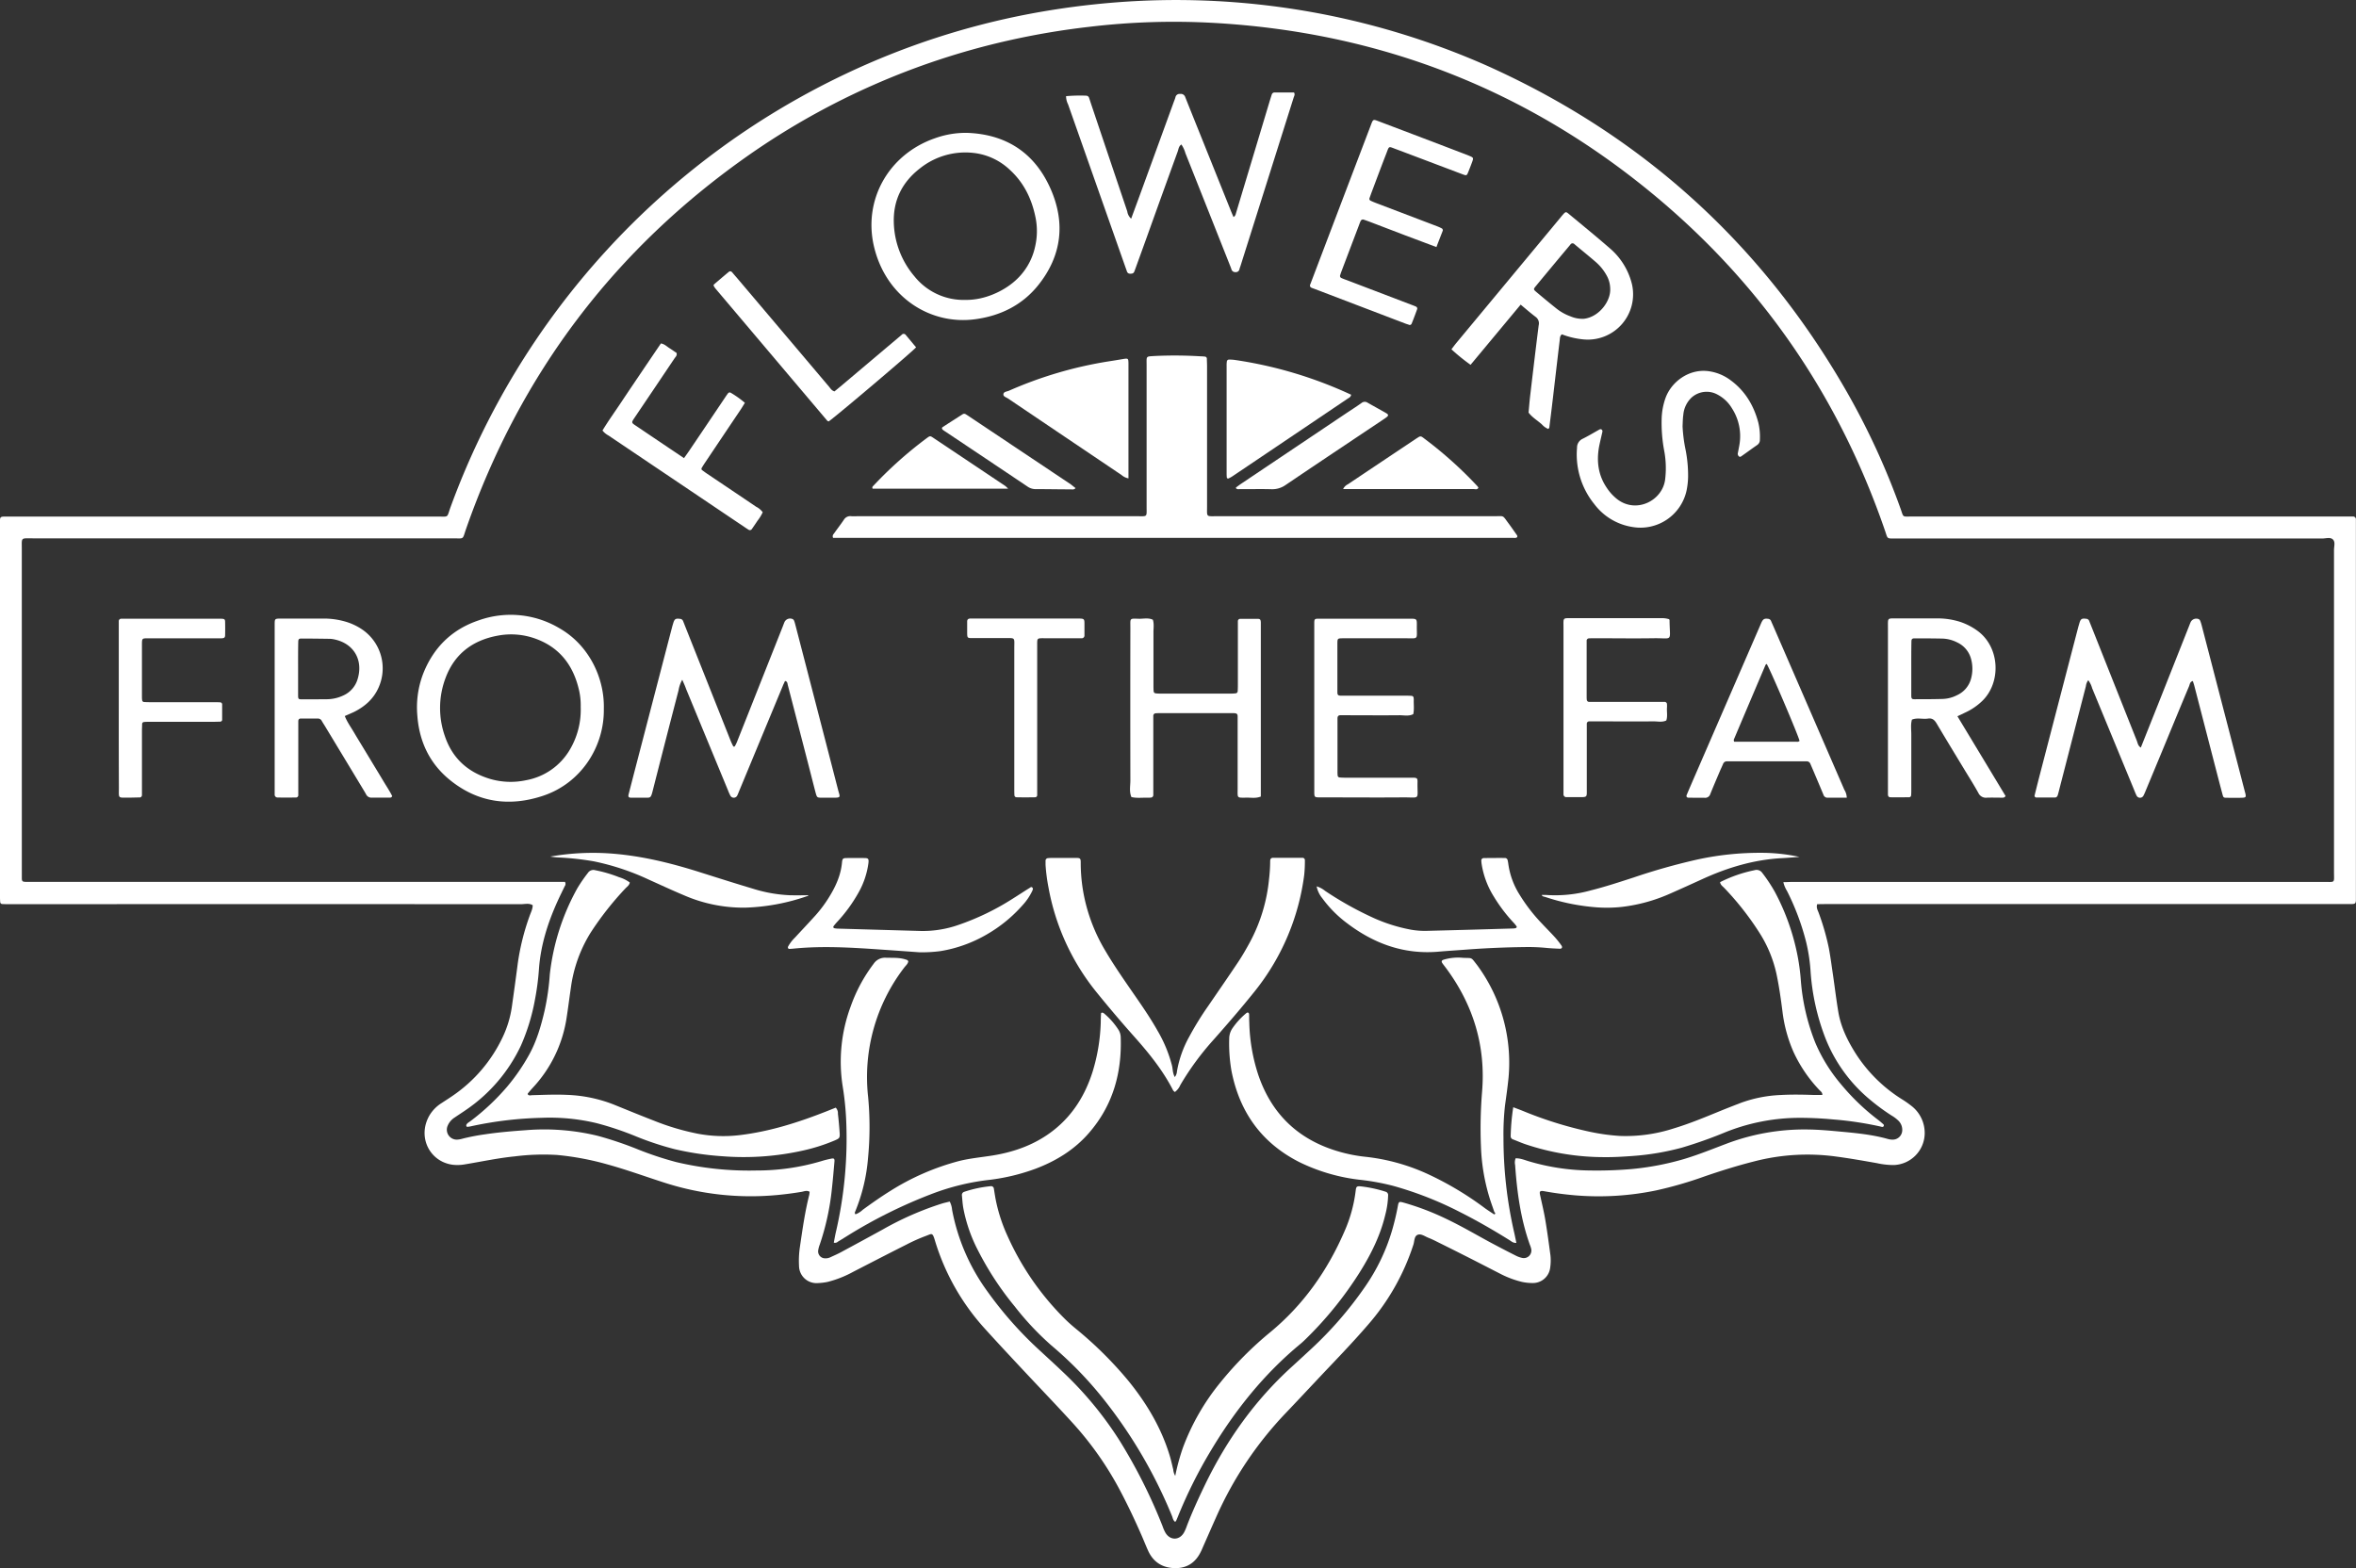 <svg id="Layer_1" data-name="Layer 1" xmlns="http://www.w3.org/2000/svg" viewBox="0 0 998.51 664.67"><rect x="0" y="0" width="998.51" height="664.67" fill="#333333" stroke="none"/><defs><style>.cls-1{fill:#fff;}</style></defs><path class="cls-1" d="M770.9,386.12c-.5,1.57.31,2.69.7,3.84a103.1,103.1,0,0,1,4.27,14.91c.71,3.85,1.21,7.73,1.78,11.6.75,5.13,1.36,10.28,2.22,15.38,1.07,6.34,3.85,12,7.25,17.42a62.94,62.94,0,0,0,19.42,19.36,43.47,43.47,0,0,1,4.79,3.38,14.53,14.53,0,0,1,5.14,11.23,13.6,13.6,0,0,1-13.06,13.45,32.9,32.9,0,0,1-7.2-.8c-5.66-1-11.33-2-17-2.76a89.89,89.89,0,0,0-34.95,2c-7.14,1.8-14.16,4-21.13,6.39a166.4,166.4,0,0,1-20.55,5.94,120.06,120.06,0,0,1-34.36,2.06c-4.36-.38-8.7-.94-13-1.73-2-.36-2.06.22-1.74,1.68.75,3.49,1.61,7,2.19,10.47.84,5,1.51,10,2.18,15a20.83,20.83,0,0,1-.2,5.84,7.37,7.37,0,0,1-7.09,5.92,21.54,21.54,0,0,1-4.8-.48,41,41,0,0,1-9.34-3.53c-5.22-2.67-10.43-5.38-15.66-8-3.7-1.88-7.41-3.72-11.12-5.56-1.13-.57-2.28-1.12-3.45-1.58-1.49-.58-3.08-1.82-4.52-1.33-1.6.55-1.42,2.7-1.89,4.18a97,97,0,0,1-19.25,34c-7.21,8.38-15,16.29-22.53,24.34-4.11,4.36-8.19,8.74-12.33,13.07a154.14,154.14,0,0,0-29.3,43.68c-1.93,4.3-3.81,8.63-5.72,12.94-.32.74-.62,1.49-1,2.21-2.24,4.59-5.89,7-11,6.9s-9-2.45-11.23-7.21c-1-2.19-1.88-4.45-2.85-6.67-2.95-6.75-6.1-13.4-9.58-19.9a139.33,139.33,0,0,0-20.18-28.35c-6.84-7.48-13.87-14.79-20.79-22.19-5.19-5.56-10.39-11.11-15.48-16.74A97.21,97.21,0,0,1,397,528.72c-1.1-3.69-1.27-2.91-4-1.93a75.62,75.62,0,0,0-8.18,3.66c-7.51,3.78-15,7.65-22.44,11.48a45.84,45.84,0,0,1-10.89,4.3,24.67,24.67,0,0,1-4.1.49,7.39,7.39,0,0,1-8-7.3,40.06,40.06,0,0,1,.31-7.58c1.11-7.51,2.13-15,4-22.42.11-.44.12-.91.19-1.38-1.15-.74-2.29-.2-3.37,0q-5.28.89-10.61,1.38A119.31,119.31,0,0,1,281.84,504c-7.88-2.54-15.67-5.38-23.66-7.58a119,119,0,0,0-21.34-4,96.74,96.74,0,0,0-17.93.6c-7.11.7-14.09,2.23-21.13,3.38a17.87,17.87,0,0,1-5.16.17c-9.76-1.26-15.17-11.83-9.81-21a15.67,15.67,0,0,1,5.06-5.12c1.63-1.08,3.29-2.12,4.9-3.24a62.11,62.11,0,0,0,21-24.68,44.81,44.81,0,0,0,3.95-13.17c.85-6,1.69-12.08,2.47-18.13a100.34,100.34,0,0,1,5-20.07c.52-1.5,1.32-2.94,1.33-4.59-1.58-1-3.33-.44-5-.44q-108.16-.06-216.33,0c-1.15,0-2.31,0-3.46-.07a.88.88,0,0,1-.9-.85c-.07-1-.1-2.07-.1-3.1V226.9c0-.8,0-1.61,0-2.42,0-2.63,0-2.63,2.69-2.66H5.86q90,0,180,0c5.41,0,4.09.77,5.92-4.21A327.58,327.58,0,0,1,359.11,34.21,321.31,321.31,0,0,1,437.34,8.72,340.09,340.09,0,0,1,473.6,3.9,325.67,325.67,0,0,1,631,30.75q99,44.45,152.8,138.82a312.08,312.08,0,0,1,22.43,48.89c1.39,3.87.57,3.35,4.82,3.35H994.85l3.11,0a1.18,1.18,0,0,1,1.26,1.3c0,.92,0,1.85,0,2.77V382.08c0,.8,0,1.61,0,2.42-.06,1.27-.34,1.52-1.71,1.57-1,0-2.08,0-3.11,0H775C773.59,386.08,772.22,386.11,770.9,386.12Zm-14.34-9.33c1.4,0,2.62-.1,3.84-.1H985.74c4.83,0,4.2.6,4.2-4.21q0-68.25,0-136.49c0-1.48.6-3.28-.37-4.35-1.11-1.22-3-.51-4.59-.51q-90.39,0-180.76,0c-4,0-3.35.23-4.54-3.22C780.49,172,748.5,124.77,703.25,86.78,648.69,41,585.58,16.43,514.49,12.55a302.33,302.33,0,0,0-52.09,1.7,323.11,323.11,0,0,0-34.7,5.9,311.15,311.15,0,0,0-109,48.05q-85.87,59.91-120.42,158.86c-1.65,4.74-.58,4-5.69,4h-178c-5.15,0-4.6-.53-4.6,4.62Q10,304,10,372.21c0,.93,0,1.85,0,2.77,0,1.41.26,1.64,1.56,1.68s2.31,0,3.46,0H240.19a1.68,1.68,0,0,1-.1,1.85c-1.05,2.17-2.13,4.34-3.12,6.54-4.05,9-7,18.26-7.77,28.14a109,109,0,0,1-1.72,13.35A86.45,86.45,0,0,1,221.55,446a68,68,0,0,1-23.26,27.29c-1.61,1.12-3.26,2.17-4.88,3.28a7.51,7.51,0,0,0-2.88,3.35,4.21,4.21,0,0,0,4,6,10.67,10.67,0,0,0,2.36-.44,90.22,90.22,0,0,1,9.49-1.82c5.7-.85,11.44-1.33,17.18-1.74a95.92,95.92,0,0,1,30.52,2.39,152.53,152.53,0,0,1,17.31,5.86,140.13,140.13,0,0,0,16.05,5.29A134,134,0,0,0,321.4,499a95.68,95.68,0,0,0,27.57-4c1.32-.41,2.66-.73,4-1,1.18-.27,1.54,0,1.44,1.16-.34,3.9-.67,7.8-1.1,11.69a106.84,106.84,0,0,1-5.14,23.56,11.23,11.23,0,0,0-.68,2.65,2.94,2.94,0,0,0,2.92,3.17,4.66,4.66,0,0,0,2.35-.49c1.46-.68,2.94-1.31,4.36-2.08q8.81-4.74,17.59-9.56A131.07,131.07,0,0,1,400,513c1.07-.32,2.18-.55,3.25-.83a9,9,0,0,1,1,3.43A85.34,85.34,0,0,0,419,549.94a160.22,160.22,0,0,0,21.12,24.15c3.71,3.46,7.48,6.84,11.14,10.36a151.48,151.48,0,0,1,23.93,28.95,224.76,224.76,0,0,1,18.27,36.35,16.76,16.76,0,0,0,1.25,2.84c2,3.28,5.86,3.24,7.8-.07a18,18,0,0,0,1.24-2.84c2.29-6,5-11.88,7.8-17.68,9.15-18.85,21.1-35.63,36.65-49.77,2.64-2.4,5.26-4.83,7.88-7.25a158.62,158.62,0,0,0,23.09-26.54,83,83,0,0,0,11.5-23.84,103,103,0,0,0,2.49-10.41c.36-2,.51-2.11,2.43-1.58a111.36,111.36,0,0,1,17.74,6.72c6.25,2.95,12.22,6.43,18.28,9.74,3.73,2,7.54,4,11.33,5.9a11,11,0,0,0,2.9,1.08,3.21,3.21,0,0,0,3.83-3.94,9.73,9.73,0,0,0-.54-1.63c-3.91-10.94-5.44-22.33-6.25-33.84a4.85,4.85,0,0,1,.22-2.8c2-.06,3.76.72,5.6,1.26A93.89,93.89,0,0,0,675,499a171.23,171.23,0,0,0,17.25-.61,117.46,117.46,0,0,0,22-4.18c6.3-1.87,12.37-4.36,18.5-6.67a93.32,93.32,0,0,1,34.17-5.92c4.27.05,8.52.41,12.75.8,7.11.66,14.23,1.27,21.14,3.21a7.46,7.46,0,0,0,2,.3,4.07,4.07,0,0,0,4.15-4.16,5.4,5.4,0,0,0-1.51-3.75,14.3,14.3,0,0,0-3-2.3,87.36,87.36,0,0,1-8.91-6.53,64.62,64.62,0,0,1-19-25.89A96.29,96.29,0,0,1,768.06,414a72.64,72.64,0,0,0-1.86-11.92,105.39,105.39,0,0,0-8.11-21.61A12,12,0,0,1,756.56,376.79Z" transform="translate(-0.75 -2.88)"/><path class="cls-1" d="M643.73,230.57c-.48.43-1.07.3-1.62.3H353.83a1.48,1.48,0,0,1,.32-1.77c1.4-2,2.88-3.89,4.23-5.89a3.16,3.16,0,0,1,3.2-1.53c.92.08,1.84,0,2.77,0H482.49c4.74,0,4.21.55,4.21-4.24q0-29.88,0-59.76c0-4.06-.42-3.65,3.62-3.92a178.06,178.06,0,0,1,19.33.15c.57,0,1.15.06,1.72.11a.9.9,0,0,1,.87.89c0,1,.08,2.07.08,3.11q0,29.7,0,59.4c0,4.76-.51,4.26,4.21,4.26q58.74,0,117.46,0c4.45,0,3.36-.64,6.17,3.12,1.1,1.48,2.15,3,3.2,4.5C643.63,229.69,644,230.06,643.73,230.57Z" transform="translate(-0.75 -2.88)"/><path class="cls-1" d="M498.84,628.44a89.05,89.05,0,0,1,3.27-12A96.79,96.79,0,0,1,517.84,589a148,148,0,0,1,21.37-21.54c13.93-11.55,24.06-25.9,31.24-42.41a60.53,60.53,0,0,0,4.87-17.56c.19-1.7.48-1.92,2.25-1.75A54.13,54.13,0,0,1,588,508a1.47,1.47,0,0,1,1.06,1.58,36.48,36.48,0,0,1-1.2,8.18c-2.07,8.73-6,16.64-10.71,24.19a155.09,155.09,0,0,1-22.7,28.19c-.82.81-1.65,1.61-2.53,2.34-15.45,12.76-27.76,28.16-38,45.27a198.58,198.58,0,0,0-14,28.06c-.22.54-.43,1.07-.68,1.59a3.49,3.49,0,0,1-.42.53c-.87-.55-1-1.53-1.31-2.37a203.68,203.68,0,0,0-28.37-48.79,159.39,159.39,0,0,0-22.74-23.57,120.09,120.09,0,0,1-15.6-16.59,129.73,129.73,0,0,1-15.66-23.93,64.88,64.88,0,0,1-6.15-17.88c-.29-1.7-.39-3.43-.55-5.15a1.4,1.4,0,0,1,1-1.62,50.23,50.23,0,0,1,11.11-2.37,1.19,1.19,0,0,1,1.43,1.11c.26,1.59.49,3.18.8,4.76a69.34,69.34,0,0,0,4.9,15.07,116.54,116.54,0,0,0,24.14,35.07c1.54,1.55,3.19,3,4.87,4.39a161.8,161.8,0,0,1,22.51,22.36c7.73,9.59,13.91,20,17.43,31.91.52,1.76.89,3.57,1.35,5.35A6.12,6.12,0,0,0,498.84,628.44Z" transform="translate(-0.75 -2.88)"/><path class="cls-1" d="M267.67,376.94c-.25,1.25-1.21,1.8-1.9,2.54a132.19,132.19,0,0,0-14.7,18.71,59,59,0,0,0-8.4,23.55c-.66,4.43-1.19,8.89-1.91,13.32a55.49,55.49,0,0,1-14.33,29c-.7.76-1.37,1.55-2,2.33-.06.06,0,.2,0,.33.49.69,1.23.38,1.85.36,4.95-.13,9.88-.37,14.84-.13a59.89,59.89,0,0,1,19.84,4.14c5.64,2.29,11.29,4.6,17,6.82a104.35,104.35,0,0,0,18.5,5.5,58.52,58.52,0,0,0,17.87.59c12.91-1.55,25.14-5.5,37.15-10.25l3.47-1.39a3.42,3.42,0,0,1,.92,2.61c.32,2.63.55,5.27.73,7.91.15,2.31,0,2.48-2.07,3.38a77.52,77.52,0,0,1-13.13,4.21,115.18,115.18,0,0,1-34.64,2.48,124.12,124.12,0,0,1-20.12-3,127,127,0,0,1-16.37-5.42A132.3,132.3,0,0,0,253.85,479a85.17,85.17,0,0,0-23.64-2.32,157.22,157.22,0,0,0-30.11,3.64,10,10,0,0,1-1.34.18.33.33,0,0,1-.28-.17.94.94,0,0,1-.11-.62c.33-.79,1.11-1.14,1.75-1.62a97.23,97.23,0,0,0,15.58-14.63,84.11,84.11,0,0,0,9.36-13.64c3.19-5.81,5-12.12,6.49-18.51a103,103,0,0,0,2.21-15.36,97,97,0,0,1,11.67-36.56,63.69,63.69,0,0,1,4.5-6.54,2.75,2.75,0,0,1,3-1.14,56.93,56.93,0,0,1,10.25,3A14.19,14.19,0,0,1,267.67,376.94Z" transform="translate(-0.75 -2.88)"/><path class="cls-1" d="M642.09,472.19c1.53.58,2.69,1,3.83,1.46a166.07,166.07,0,0,0,28.63,8.94,87,87,0,0,0,12.64,1.76A65.78,65.78,0,0,0,710,481.2c6.85-2.06,13.43-4.81,20-7.5,2.77-1.13,5.56-2.21,8.35-3.29A55.79,55.79,0,0,1,755.57,467c4.73-.26,9.44-.16,14.16,0,1.11,0,2.22,0,3.35,0,.07-1.15-.74-1.55-1.24-2.1a59.32,59.32,0,0,1-11-16.2,60.48,60.48,0,0,1-4.63-16.91c-.68-5.37-1.43-10.72-2.54-16a53.49,53.49,0,0,0-7-17.17,122.36,122.36,0,0,0-15.08-19.3c-.68-.74-1.66-1.28-1.84-2.53a57.86,57.86,0,0,1,14.6-5.07,2.93,2.93,0,0,1,3.3,1.17,65.33,65.33,0,0,1,5.33,8.06,96.15,96.15,0,0,1,9.51,26.56,88.89,88.89,0,0,1,1.48,10.93,89.87,89.87,0,0,0,6.16,26.47,69.05,69.05,0,0,0,11.1,17.82,94.39,94.39,0,0,0,15.45,14.78c.82.63,1.6,1.3,2.37,2a.67.67,0,0,1,.07.61c-.07.18-.3.42-.47.42a4.08,4.08,0,0,1-1-.19,145.18,145.18,0,0,0-20.12-3,148.11,148.11,0,0,0-15.18-.66,84.68,84.68,0,0,0-30.3,6.07,187,187,0,0,1-18.53,6.57,109.42,109.42,0,0,1-20.73,3.51c-4,.29-8.05.55-12.08.5a104.45,104.45,0,0,1-33.58-5.51c-1.74-.6-3.43-1.35-5.13-2a1.39,1.39,0,0,1-1-1.31A92,92,0,0,1,642.09,472.19Z" transform="translate(-0.75 -2.88)"/><path class="cls-1" d="M354.13,529.59c.25-1.29.47-2.64.77-4a175.31,175.31,0,0,0,4.47-48,123,123,0,0,0-1.45-14.08,67.19,67.19,0,0,1,3.35-34A66.41,66.41,0,0,1,371,411.4a5.8,5.8,0,0,1,5.23-2.58c2.76.09,5.53-.14,8.22.71.41.14.9.15,1.24.78-.1,1.1-1.08,1.83-1.74,2.72a76.19,76.19,0,0,0-15.27,54.87,136.34,136.34,0,0,1-.05,25.87,75.35,75.35,0,0,1-5.47,22.73.89.89,0,0,0,.15,1.07,8.79,8.79,0,0,0,3.08-1.91c3.82-2.78,7.68-5.5,11.7-8a104.33,104.33,0,0,1,29-12.64c4.7-1.19,9.52-1.61,14.29-2.37,9.59-1.54,18.47-4.79,26.15-10.91,8-6.39,13.11-14.73,16.21-24.37A78.56,78.56,0,0,0,467.27,436c0-1.15.05-2.3.11-3.45,0-.45.4-.49.73-.42a1.45,1.45,0,0,1,.59.33,30.79,30.79,0,0,1,5.94,6.69,6.17,6.17,0,0,1,1.08,3.22c.56,15.21-3.3,29-13.38,40.64-6.15,7.14-13.95,11.94-22.71,15.25a86.17,86.17,0,0,1-20.78,4.85A99.82,99.82,0,0,0,395.47,509,208.57,208.57,0,0,0,359.4,527c-1.18.72-2.34,1.46-3.53,2.17A1.79,1.79,0,0,1,354.13,529.59Z" transform="translate(-0.75 -2.88)"/><path class="cls-1" d="M634.1,516.65c-.74-2.17-1.54-4.33-2.2-6.52a84.26,84.26,0,0,1-3.49-21.07,189.43,189.43,0,0,1,.47-23.46c1.59-19.29-3.68-36.66-15.14-52.2-.54-.75-1.13-1.46-1.66-2.21s-.39-1.23.48-1.53a21.28,21.28,0,0,1,8.2-.8c4.2.2,3.24-.45,6,3.06a69.67,69.67,0,0,1,13.33,47.79c-.39,3.89-.94,7.77-1.48,11.64a107.74,107.74,0,0,0-.66,13.79,178.93,178.93,0,0,0,4.59,40.4c.3,1.33.56,2.66.87,4.14-1.35.11-2.1-.65-2.92-1.16-6.84-4.27-13.82-8.3-21-11.91a149.79,149.79,0,0,0-28.23-11.08A99,99,0,0,0,577.65,503a78.32,78.32,0,0,1-26.39-7.64c-16-8.18-25.27-21.32-28.63-38.81a67.78,67.78,0,0,1-.92-13.42,7.86,7.86,0,0,1,1.44-4.51,31.59,31.59,0,0,1,5.83-6.33c.26-.21.63-.37.93-.07a.86.86,0,0,1,.23.58c.05,1.15,0,2.3.08,3.45a76,76,0,0,0,3.86,22.37c5.83,17,17.52,27.74,34.76,32.55a64.55,64.55,0,0,0,10.84,2.05,85.06,85.06,0,0,1,26.79,7.57A135.17,135.17,0,0,1,630.11,515c1.12.81,2.29,1.55,3.43,2.31.24.17.52.45.78.14S634.38,516.86,634.1,516.65Z" transform="translate(-0.75 -2.88)"/><path class="cls-1" d="M498.68,465.74c-.27-.25-.6-.43-.75-.71-4.33-8.49-10.27-15.81-16.57-22.88-5.59-6.28-11-12.67-16.3-19.23a98.21,98.21,0,0,1-19.94-43.86,77.26,77.26,0,0,1-1.25-9.58c0-.57,0-1.15,0-1.72a1.09,1.09,0,0,1,1-1.15c.69-.07,1.38-.09,2.07-.1,3.22,0,6.45,0,9.67,0,2,0,2.19.19,2.17,2.2a71.21,71.21,0,0,0,2.64,19.09,73.55,73.55,0,0,0,7.75,18c3.61,6.16,7.69,12,11.75,17.89,3.74,5.39,7.48,10.78,10.68,16.52a56.87,56.87,0,0,1,5.86,14.34c.37,1.55.26,3.21,1.19,4.84a4.34,4.34,0,0,0,.92-2.46,46.35,46.35,0,0,1,5.16-14.57,130.61,130.61,0,0,1,8.16-13.21c4.23-6.18,8.49-12.33,12.64-18.55,1.78-2.68,3.39-5.49,4.93-8.32a70.77,70.77,0,0,0,8.14-26.9,66.34,66.34,0,0,0,.47-7.58c0-.81.37-1.33,1.22-1.33q6.21,0,12.43,0a1,1,0,0,1,1.06,1.11,55.89,55.89,0,0,1-.29,6.21,99.1,99.1,0,0,1-20.76,49c-5.68,7.11-11.63,14-17.66,20.8A117.5,117.5,0,0,0,501,462.76,7.25,7.25,0,0,1,498.68,465.74Z" transform="translate(-0.75 -2.88)"/><path class="cls-1" d="M289.9,291a13.17,13.17,0,0,0-1.56,4.44q-5.56,21.38-11,42.77c-.82,3.21-1,2.74-3.72,2.77-1.84,0-3.68,0-5.52,0-.91,0-1.18-.43-.95-1.35.88-3.46,1.78-6.91,2.67-10.36q7.91-30.39,15.82-60.77c.12-.45.26-.88.39-1.32.56-1.92,1-2.25,2.87-2a1.47,1.47,0,0,1,1.34.91c.3.75.6,1.5.89,2.25q9.62,24.21,19.24,48.42c.34.85.74,1.68,1.16,2.49.05.1.55.12.6,0a12.1,12.1,0,0,0,.93-1.83q4.22-10.59,8.4-21.17l11.07-27.91c.25-.64.48-1.3.76-1.92a2.64,2.64,0,0,1,3.49-1.09,1.52,1.52,0,0,1,.58.79c.23.64.41,1.32.58,2Q347,303,356,337.88c.75,2.88,1.41,3.17-2.53,3.11-1.49,0-3,0-4.49,0-1.92,0-2-.12-2.55-2.07-1.22-4.67-2.39-9.36-3.6-14q-4.1-15.87-8.21-31.73c-.14-.54-.11-1.15-.71-1.53s-.66.41-.85.74a10.29,10.29,0,0,0-.57,1.26q-4.49,10.83-9,21.68l-9.39,22.63c-.31.74-.58,1.51-.95,2.22a1.64,1.64,0,0,1-2.82,0,19.67,19.67,0,0,1-1-2.21q-8.9-21.54-17.8-43.06C291.14,293.75,290.61,292.61,289.9,291Z" transform="translate(-0.75 -2.88)"/><path class="cls-1" d="M885.79,291.19a5,5,0,0,0-1,2.51q-5.55,21.56-11.11,43.11c-.25,1-.5,2-.79,3-.17.58-.51,1.09-1.17,1.1-2.65,0-5.3,0-7.94,0a.74.74,0,0,1-.72-.95c.62-2.46,1.22-4.91,1.85-7.36q8.29-31.9,16.6-63.79c.15-.55.32-1.1.48-1.66.54-1.92,1-2.24,2.87-2a1.44,1.44,0,0,1,1.33.92c.28.75.6,1.5.89,2.24q9.62,24.23,19.25,48.43c.4,1,.51,2.28,1.74,3,2.42-6.08,4.8-12.06,7.17-18q6.62-16.69,13.22-33.37c.26-.64.49-1.3.78-1.92a2.68,2.68,0,0,1,3.49-1.09,1.71,1.71,0,0,1,.57.81,15.61,15.61,0,0,1,.52,1.64l18.39,70.81c0,.11.08.22.1.33.45,1.83.32,2-1.51,2.07q-3.1.06-6.22,0c-1.45,0-1.53-.07-1.91-1.47-1.1-4.11-2.16-8.23-3.23-12.35q-4.36-16.87-8.73-33.75c-.16-.63-.39-1.25-.6-1.91-1.25.29-1.27,1.39-1.58,2.15-3.78,9-7.5,18.06-11.24,27.1L910.14,338a21.73,21.73,0,0,1-1,2.2,1.63,1.63,0,0,1-2.82,0c-.52-1-.92-2.11-1.36-3.17q-8.76-21.21-17.52-42.43A10.35,10.35,0,0,0,885.79,291.19Z" transform="translate(-0.75 -2.88)"/><path class="cls-1" d="M480.15,95.57c1.27-3.44,2.47-6.67,3.65-9.91q7.27-19.93,14.53-39.88a16.5,16.5,0,0,0,.58-1.62,1.77,1.77,0,0,1,2-1.46,1.94,1.94,0,0,1,2.15,1.3c2.12,5.35,4.27,10.68,6.41,16q6.42,16,12.85,32c.39,1,.8,1.9,1.21,2.87.88-.48.94-1.31,1.16-2Q531.86,69.08,539,45.29c.24-.77.48-1.53.73-2.3a1.25,1.25,0,0,1,1.29-.92h8.15c.52.86.07,1.48-.13,2.1q-11.26,35.72-22.54,71.41c-.14.44-.33.86-.43,1.31a1.56,1.56,0,0,1-1.71,1.34,1.68,1.68,0,0,1-1.75-1.34c-.26-.76-.58-1.51-.87-2.26q-9.28-23.41-18.59-46.82a12.5,12.5,0,0,0-1.71-3.69c-1.15.74-1.2,2-1.57,3q-6.66,18.32-13.23,36.67-2.28,6.33-4.58,12.66c-.2.54-.39,1.08-.61,1.61-.33.77-1,.85-1.74.82a1.31,1.31,0,0,1-1.32-.88c-.26-.77-.54-1.52-.81-2.28L453.41,47.09a7.71,7.71,0,0,1-.84-3.45,67.41,67.41,0,0,1,8.53-.21,1.31,1.31,0,0,1,1.24,1c.31.86.58,1.74.87,2.62q7.64,22.73,15.3,45.45A5,5,0,0,0,480.15,95.57Z" transform="translate(-0.75 -2.88)"/><path class="cls-1" d="M410.6,59.19c16.66.6,28.68,8.52,35.39,23.69,6.39,14.46,4.77,28.4-5.21,40.86-6.78,8.46-16,13-26.66,14.44-18.77,2.59-37.59-9-42.85-30.36-4.94-20,6-39.51,25.73-46.34A38.57,38.57,0,0,1,410.6,59.19Zm-.82,70.8c8.48.18,16.4-3.93,20.78-7.73a26.82,26.82,0,0,0,8.88-14.82,29,29,0,0,0,.26-12c-1.55-8-4.91-15.06-11-20.61A26.65,26.65,0,0,0,413,67.66a30.83,30.83,0,0,0-22.3,6.54c-7.48,5.77-11.42,13.4-11.14,23a36.58,36.58,0,0,0,8.71,22.76A26.69,26.69,0,0,0,409.78,130Z" transform="translate(-0.75 -2.88)"/><path class="cls-1" d="M256.66,303.27c.27,16-9.55,31.47-25.64,36.87-14.17,4.75-27.57,3-39.4-6.5-8.73-7-13.19-16.38-14-27.5a39.87,39.87,0,0,1,2.45-17.63c4.38-11.17,12.18-18.86,23.56-22.69a40.38,40.38,0,0,1,34.28,3.38C250.51,276.42,257,290.46,256.66,303.27Zm-9.8-.77a28.12,28.12,0,0,0-.77-7.35c-2.53-10.76-8.66-18.39-19.36-21.9a30.28,30.28,0,0,0-15-.95c-10.63,1.95-18.36,7.71-22.17,18a36,36,0,0,0-.23,24.69c3.17,9.32,9.68,15.17,19,18a31,31,0,0,0,15.37.59,27.07,27.07,0,0,0,18.45-12.77A33.15,33.15,0,0,0,246.86,302.5Z" transform="translate(-0.75 -2.88)"/><path class="cls-1" d="M645.23,132,624,157.51a84.29,84.29,0,0,1-8.11-6.57c.76-1,1.36-1.81,2-2.6L661.8,95.46c.52-.62,1-1.24,1.56-1.85.84-.94,1.12-1,2-.29,5.84,4.86,11.74,9.64,17.46,14.63a29.07,29.07,0,0,1,9.55,15.27,19.2,19.2,0,0,1-20.3,23.54,34.1,34.1,0,0,1-9.36-2.17c-.9.68-.82,1.66-.93,2.51-.79,6.51-1.53,13-2.3,19.53q-1,8.75-2.11,17.47c0,.18-.23.33-.43.6a7.22,7.22,0,0,1-2.73-1.95c-1.87-1.67-4.1-2.95-5.63-5,.23-2.4.41-4.8.69-7.2,1.17-9.93,2.34-19.87,3.6-29.8a3.36,3.36,0,0,0-1.32-3.57C649.44,135.58,647.45,133.85,645.23,132Zm37.95-6.78a11.77,11.77,0,0,0-1.6-5.74,20.53,20.53,0,0,0-4.56-5.58c-2.95-2.56-6-5-9-7.53a1.07,1.07,0,0,0-1.74.21c-1.4,1.68-2.8,3.35-4.19,5-3.53,4.24-7.06,8.47-10.56,12.73-.89,1.07-.87,1.3.24,2.24,2.81,2.37,5.63,4.72,8.5,7a20.64,20.64,0,0,0,6,3.39A12.76,12.76,0,0,0,672,138C678.44,137.28,683.47,130.54,683.18,125.25Z" transform="translate(-0.75 -2.88)"/><path class="cls-1" d="M146.88,306.38c1,2.56,2.57,4.68,3.9,6.95s2.73,4.53,4.1,6.8l4.11,6.8c1.37,2.26,2.75,4.52,4.1,6.79s2.81,4.41,3.88,6.59a1,1,0,0,1-1,.66c-2.53,0-5.07,0-7.6,0a2.51,2.51,0,0,1-2.5-1.46c-.54-1-1.18-2-1.77-3l-15.54-25.72c-.47-.79-1-1.56-1.44-2.35a1.79,1.79,0,0,0-1.69-1l-7.26,0c-.71,0-1,.5-1,1.13,0,.91,0,1.84,0,2.76V337c0,.93,0,1.85,0,2.77A1,1,0,0,1,126,340.9c-2.53.05-5.07.06-7.6,0a1.2,1.2,0,0,1-1.24-1.34c0-.8,0-1.61,0-2.42V267.74c0-2.63,0-2.66,2.69-2.67q8.82,0,17.62,0A32.58,32.58,0,0,1,148,266.62a25.17,25.17,0,0,1,5.89,2.83,19.93,19.93,0,0,1,7.24,25c-2.13,4.73-5.81,7.94-10.37,10.21C149.49,305.25,148.22,305.78,146.88,306.38Zm-19.79-20h0c0,3.68,0,7.37,0,11.05,0,1.76.1,1.86,1.69,1.87q5.35,0,10.7-.05a16.34,16.34,0,0,0,6.68-1.55,11,11,0,0,0,6.16-7c2.44-8-1.56-15-9.72-16.77a10.88,10.88,0,0,0-2-.28c-4-.06-8.05-.11-12.08-.12-1.11,0-1.36.28-1.37,1.5C127.07,278.74,127.09,282.54,127.09,286.34Z" transform="translate(-0.75 -2.88)"/><path class="cls-1" d="M830.34,306.47l20.41,33.82c-.53.81-1.14.68-1.7.69-2.07,0-4.14-.07-6.21,0a3.48,3.48,0,0,1-3.62-2c-2-3.61-4.24-7.11-6.38-10.66-3.75-6.2-7.53-12.39-11.22-18.63-.9-1.52-1.82-2.53-3.78-2.23-2.24.33-4.56-.47-6.78.44-.62,2.14-.25,4.33-.27,6.49,0,7.6,0,15.2,0,22.79,0,.92,0,1.84-.07,2.76a.89.89,0,0,1-.89.87c-2.65,0-5.29.06-7.94,0-.68,0-1-.55-1-1.18,0-.81,0-1.62,0-2.42q0-34.2,0-68.38c0-4.26-.34-3.81,3.95-3.83,5.53,0,11.06,0,16.58,0a31.49,31.49,0,0,1,10.2,1.5,27,27,0,0,1,7,3.59c9.88,7,10.36,22.26,2.07,30.05a26.14,26.14,0,0,1-7.13,4.8Zm-19.56-20.18h0c0,3.8,0,7.6,0,11.4,0,1.25.25,1.56,1.29,1.56,4,0,8.06,0,12.09-.12a14.3,14.3,0,0,0,6-1.59,10.69,10.69,0,0,0,6-7.2,15.8,15.8,0,0,0-.05-8.19,10.71,10.71,0,0,0-5.81-6.94,14.72,14.72,0,0,0-6.29-1.66c-3.91-.08-7.83-.1-11.74-.1-1.15,0-1.42.29-1.43,1.44C810.77,278.69,810.78,282.49,810.78,286.29Z" transform="translate(-0.75 -2.88)"/><path class="cls-1" d="M535.06,340.51c-2,.8-3.84.45-5.65.46-4.65,0-4.12.44-4.13-4q0-13.81,0-27.63c0-.92,0-1.84,0-2.76,0-1.07-.35-1.35-1.5-1.42-.46,0-.92,0-1.38,0H492.32a16.47,16.47,0,0,0-1.72.05,1.05,1.05,0,0,0-1.06,1.11c0,.92,0,1.84,0,2.76q0,14,0,28c0,.92,0,1.84,0,2.76a1.07,1.07,0,0,1-1.08,1.1,8.89,8.89,0,0,1-1,.06c-2.4-.11-4.82.3-7.2-.29-1-2.31-.43-4.73-.44-7.09q-.06-32.28,0-64.57c0-4.35-.48-4,3.82-3.9,1.9,0,3.87-.48,5.72.42.57,1.8.23,3.64.25,5.46,0,7.36,0,14.73,0,22.1,0,.92,0,1.84.08,2.75a.92.92,0,0,0,.89.88,12.4,12.4,0,0,0,1.72.1q15.19,0,30.39,0a13.94,13.94,0,0,0,1.72-.1.94.94,0,0,0,.89-.89c.06-.91.08-1.83.08-2.75q0-12.09,0-24.18c0-.92,0-1.84,0-2.76a1,1,0,0,1,1.12-1c2.42,0,4.83,0,7.25,0,1.08,0,1.3.33,1.36,1.53,0,.69,0,1.38,0,2.07v71.78Z" transform="translate(-0.75 -2.88)"/><path class="cls-1" d="M609.53,107.6l-13.32-5-14.83-5.67c-.86-.32-1.72-.63-2.6-.93a1.06,1.06,0,0,0-1.4.63c-.25.52-.44,1.07-.64,1.6q-3.68,9.69-7.34,19.36c-.25.65-.48,1.3-.69,2a.92.92,0,0,0,.55,1.13c.83.39,1.71.68,2.57,1l26.76,10.21c.75.29,1.51.55,2.24.89a.9.9,0,0,1,.52,1.14c-.74,2.05-1.5,4.1-2.33,6.12a.86.86,0,0,1-1.15.46c-.43-.18-.88-.28-1.31-.44l-38.69-14.77c-.43-.16-.88-.29-1.29-.49a1,1,0,0,1-.52-1.43c.26-.64.49-1.29.74-1.93Q569.13,89,581.49,56.58c1.35-3.56,1-3.22,4.33-2q18.24,6.9,36.45,13.87c.43.16.85.34,1.28.52,1.66.69,1.74.84,1.12,2.57-.51,1.4-1.06,2.79-1.62,4.18-.67,1.66-.71,1.68-2.53,1l-26.46-10L592.13,66c-2.94-1.09-2.59-1.32-3.79,1.82C586.19,73.35,584.09,79,582,84.55c-.28.75-.54,1.51-.81,2.27a.85.85,0,0,0,.47,1.14c.82.4,1.67.74,2.53,1.07l25.48,9.7a17.3,17.3,0,0,1,2.21,1,1,1,0,0,1,.36.86C611.39,102.8,610.51,105,609.53,107.6Z" transform="translate(-0.75 -2.88)"/><path class="cls-1" d="M783.44,341c-2.85,0-5.49,0-8.13,0a1.8,1.8,0,0,1-1.78-1.33q-1.8-4.31-3.62-8.59c-.62-1.48-1.28-3-1.9-4.44a1.61,1.61,0,0,0-1.61-1.06H734.27c-.46,0-.92,0-1.38,0a1.73,1.73,0,0,0-1.89,1.15c-.32.74-.64,1.48-1,2.22-1.48,3.5-3,7-4.41,10.5a2.23,2.23,0,0,1-2.36,1.58c-2.3-.05-4.6,0-6.9-.05-.69,0-1-.52-.72-1.19,1.16-2.75,2.35-5.49,3.54-8.24l27.48-63.32c.23-.53.45-1.07.69-1.58.67-1.38,1.23-1.68,2.72-1.49a1.48,1.48,0,0,1,1.32.94c.26.64.55,1.26.83,1.9q15.12,34.82,30.23,69.65A6.6,6.6,0,0,1,783.44,341Zm-20-24.08c-.85-3.14-12.46-30.33-13.94-32.64-.17.15-.42.27-.5.45q-6.75,15.84-13.45,31.67c0,.09,0,.22,0,.33s.07.22.17.54h26.43A1.46,1.46,0,0,0,763.46,316.89Z" transform="translate(-0.75 -2.88)"/><path class="cls-1" d="M557.76,303.3V269.45c0-.93,0-1.85,0-2.77.05-1.35.22-1.53,1.66-1.56,1.61,0,3.23,0,4.84,0h33.86c3.09,0,3.14,0,3.11,2.95-.08,6.23,1,5.32-5.2,5.35-8.17,0-16.35,0-24.53,0-.58,0-1.15,0-1.73,0-2.17.05-2.2.06-2.21,2.44,0,4.49,0,9,0,13.47,0,2.3,0,4.61,0,6.91,0,1.19.28,1.45,1.38,1.51.91,0,1.84,0,2.76,0h24.53c.92,0,1.84,0,2.76.08a.9.9,0,0,1,.88.88,5.36,5.36,0,0,1,.06.69c-.08,2.05.24,4.12-.22,6.17-1.94,1-4,.44-6,.47-7.37.08-14.75,0-22.12,0-.92,0-1.84,0-2.76,0s-1.21.51-1.23,1.32c0,.46,0,.92,0,1.38q0,10.55,0,21.08a16.48,16.48,0,0,0,.06,1.72.93.93,0,0,0,.89.88c.91.07,1.83.1,2.75.1H597.2c.92,0,1.84,0,2.76,0,1.29.06,1.59.32,1.56,1.71-.18,8,1.51,6.57-6.29,6.63-10.94.09-21.88,0-32.83,0-.92,0-1.84,0-2.76,0-1.64-.05-1.82-.22-1.87-1.74,0-.8,0-1.61,0-2.42Z" transform="translate(-0.75 -2.88)"/><path class="cls-1" d="M479,205.64a6.17,6.17,0,0,1-2.91-1.41Q452,188,428,171.81c-.75-.5-2-.84-2-1.71,0-1.23,1.48-1.22,2.36-1.61A171.08,171.08,0,0,1,470.92,156c2.05-.31,4.09-.65,6.14-1,1.76-.26,1.91-.14,1.95,1.76,0,1.38,0,2.77,0,4.15v44.7Z" transform="translate(-0.75 -2.88)"/><path class="cls-1" d="M573.39,170.19c-.21,1.05-.94,1.3-1.49,1.67q-24.31,16.41-48.67,32.8a12.59,12.59,0,0,1-1.78,1,.53.53,0,0,1-.76-.41,16.25,16.25,0,0,1-.08-1.72q0-22.78,0-45.58a10.87,10.87,0,0,1,.13-2.06,1,1,0,0,1,.71-.59,16.73,16.73,0,0,1,2.74.16A177.92,177.92,0,0,1,573.39,170.19Z" transform="translate(-0.75 -2.88)"/><path class="cls-1" d="M713.85,183.61a63.63,63.63,0,0,0,1.28,9.93,56.35,56.35,0,0,1,1.06,11.66,32.5,32.5,0,0,1-.62,5.48,20,20,0,0,1-23,15.56,25,25,0,0,1-16.15-9.72,33.35,33.35,0,0,1-7.3-23.83,4.08,4.08,0,0,1,2.37-3.82c2.36-1.17,4.63-2.54,6.94-3.83.42-.24.81-.39,1.22,0a1,1,0,0,1,.19,1c-.48,2.13-1,4.24-1.42,6.39-1.05,6.12-.29,11.92,3.28,17.17a20.43,20.43,0,0,0,4.4,4.83c8.13,6.32,19.23.64,20.36-8.3a39.77,39.77,0,0,0-.36-12A63.85,63.85,0,0,1,705,180a28.44,28.44,0,0,1,1.62-8.43c2.45-6.75,9.69-12.3,17.86-11.41a20,20,0,0,1,9.81,3.95c6.08,4.49,9.72,10.62,11.65,17.84a25.63,25.63,0,0,1,.68,7.2,2.61,2.61,0,0,1-1.14,2.34c-2.18,1.51-4.3,3.08-6.47,4.6-.34.23-.73.63-1.22.27a1.44,1.44,0,0,1-.49-1.54c.22-1.13.45-2.26.64-3.39a21.73,21.73,0,0,0-3.19-15.53,15.41,15.41,0,0,0-5.91-5.67,9.55,9.55,0,0,0-11.22,1.2,11.4,11.4,0,0,0-3.46,7.33C713.92,180.39,713.93,182,713.85,183.61Z" transform="translate(-0.75 -2.88)"/><path class="cls-1" d="M708.15,265.34c.09.18.18.28.18.38.1,9.49,1.71,7.54-6.85,7.68-8.17.13-16.35,0-24.52,0-.92,0-1.84,0-2.76.05a1,1,0,0,0-1,1.11c0,.35,0,.69,0,1v22.45c0,.46,0,.92.05,1.37a1,1,0,0,0,1.13,1l2.76,0h26.25q1.38,0,2.76,0a1,1,0,0,1,1.09,1.06,9.09,9.09,0,0,1,0,1.38c-.13,1.81.34,3.66-.29,5.44-1.75.85-3.61.36-5.4.38-8.18.06-16.35,0-24.53,0-.92,0-1.84,0-2.76,0a1,1,0,0,0-1,1.09c0,.92,0,1.84,0,2.76q0,12.43,0,24.87c0,3.41.31,3.42-3.36,3.39-1.73,0-3.46,0-5.18,0a1.19,1.19,0,0,1-1.34-1.24c0-.92,0-1.84,0-2.76q0-34,0-68c0-4.24-.44-3.85,3.92-3.85q18.66,0,37.31,0A10.12,10.12,0,0,1,708.15,265.34Z" transform="translate(-0.75 -2.88)"/><path class="cls-1" d="M290.64,197.06c.85-1.2,1.53-2.13,2.17-3.07q7.44-11,14.86-22.06c.52-.76,1-1.54,1.58-2.27a.87.87,0,0,1,1.2-.31,42.3,42.3,0,0,1,6,4.27c-.64,1-1.21,2-1.84,2.93q-7.51,11.17-15,22.35c-.52.76-1,1.53-1.47,2.33a.71.71,0,0,0,.19.93c.73.55,1.48,1.09,2.24,1.6,6.88,4.63,13.76,9.24,20.62,13.89A7.82,7.82,0,0,1,324,220a18,18,0,0,1-2.23,3.63c-.75,1.16-1.55,2.29-2.33,3.43a1,1,0,0,1-1.46.33c-.59-.36-1.16-.75-1.73-1.13l-57.59-38.78a8,8,0,0,1-2.57-2.13c2.5-4.13,5.38-8.11,8.1-12.21s5.52-8.22,8.29-12.33,5.54-8.18,8.37-12.36c1.53.24,2.5,1.29,3.63,2s2.07,1.42,3,2c.32,1.15-.43,1.69-.85,2.31q-8.28,12.34-16.59,24.64c-1.93,2.88-1.89,2.5.9,4.39q8.73,5.91,17.48,11.77Z" transform="translate(-0.75 -2.88)"/><path class="cls-1" d="M51.09,302.85V269c0-.93,0-1.85,0-2.77a1,1,0,0,1,1-1.09c.69,0,1.38,0,2.07,0H92.93c.58,0,1.16,0,1.73,0,1.23.06,1.48.26,1.5,1.37q.06,2.76,0,5.52c0,1.07-.35,1.35-1.51,1.4-.92,0-1.84,0-2.76,0H63.56c-2.62,0-2.64,0-2.65,2.69q0,10.88,0,21.75c0,.58,0,1.15.08,1.73a.87.87,0,0,0,.9.84c.92.05,1.84.07,2.76.07h26.6c.92,0,1.84,0,2.76.06a.86.86,0,0,1,.89.85c0,2.18,0,4.36,0,6.54,0,.52-.43.79-.94.81-.92,0-1.84.05-2.76.05H64.58c-.92,0-1.84,0-2.75.08a.86.86,0,0,0-.85.9c0,.91-.07,1.84-.07,2.75q0,12.27,0,24.53c0,.92,0,1.84,0,2.76a1,1,0,0,1-1.11,1.05c-1.5,0-3,.08-4.49.07-4.77,0-4.16.49-4.17-4.28Q51.07,319.77,51.09,302.85Z" transform="translate(-0.75 -2.88)"/><path class="cls-1" d="M390.52,406.52c-5.22-.37-10.74-.78-16.25-1.15-12.41-.86-24.82-1.65-37.25-.41-.57.06-1.15.1-1.72.12s-.75-.6-.54-1a16.25,16.25,0,0,1,2.93-3.82c2.89-3.13,5.82-6.22,8.67-9.38a54,54,0,0,0,5.77-7.75c2.82-4.54,5-9.34,5.48-14.75.15-1.56.43-1.79,1.93-1.81q3.81-.06,7.6,0c1.64,0,1.87.4,1.66,2.18a34.73,34.73,0,0,1-4.31,12.66,64,64,0,0,1-8.95,12.24,22.72,22.72,0,0,0-1.54,1.84.54.54,0,0,0,.33.81,7.53,7.53,0,0,0,1.71.19l35.22,1a45.92,45.92,0,0,0,15.59-2.54,107.32,107.32,0,0,0,23.25-11.25c2.35-1.46,4.65-3,7-4.45.35-.22.77-.64,1.19-.15s.13.89,0,1.29a24.26,24.26,0,0,1-4.25,6.27,60.22,60.22,0,0,1-14.91,12.19A57.34,57.34,0,0,1,399.42,406,60.54,60.54,0,0,1,390.52,406.52Z" transform="translate(-0.75 -2.88)"/><path class="cls-1" d="M558.76,378.57a10.48,10.48,0,0,1,3.64,1.95,143.52,143.52,0,0,0,20.78,11.57,69.52,69.52,0,0,0,15.44,4.82,33.74,33.74,0,0,0,6.87.52q18.12-.45,36.24-1a5.11,5.11,0,0,0,1.36-.15c.29-.1.64-.41.39-.79a13.9,13.9,0,0,0-1.29-1.58,66.9,66.9,0,0,1-8.33-11,36.73,36.73,0,0,1-5.17-13.8c-.06-.45-.11-.91-.13-1.37a1,1,0,0,1,1-1.15c3-.06,6-.06,9-.05a1.17,1.17,0,0,1,1.17,1.05,12.51,12.51,0,0,1,.25,1.36,32.79,32.79,0,0,0,4.81,13.18,71.92,71.92,0,0,0,9.5,12.26c1.8,1.94,3.69,3.8,5.46,5.76a37.57,37.57,0,0,1,2.78,3.51c.52.74.15,1.39-.72,1.35-2-.09-3.92-.18-5.86-.37a79,79,0,0,0-9-.34q-11.91.14-23.79,1c-4.24.33-8.49.58-12.73.95-14.51,1.26-27.2-3.31-38.63-11.95a50,50,0,0,1-10.67-10.73A11.51,11.51,0,0,1,558.76,378.57Z" transform="translate(-0.75 -2.88)"/><path class="cls-1" d="M354.42,168.77l2.58-2.12,24.29-20.5c.53-.44,1.07-.88,1.59-1.34a1.09,1.09,0,0,1,1.77.07L389,150.1c-1.81,2.06-33.61,29-37,31.38a1.21,1.21,0,0,1-.34-.08.88.88,0,0,1-.29-.18l-47.3-55.92a10.9,10.9,0,0,1-.79-1.13,2.59,2.59,0,0,1-.08-.61c2.05-1.75,4.22-3.62,6.42-5.44.52-.43,1.05-.27,1.49.25.81,1,1.66,1.92,2.47,2.89Q332.85,144,352,166.65C352.68,167.42,353.15,168.42,354.42,168.77Z" transform="translate(-0.75 -2.88)"/><path class="cls-1" d="M440.33,307.1v30c0,.93,0,1.85,0,2.77a.9.9,0,0,1-.83.94c-2.64.05-5.29.06-7.93,0a.88.88,0,0,1-.89-.87c-.06-1-.06-2.07-.06-3.11q0-29.54,0-59.07c0-4.94.66-4.4-4.39-4.42-4.49,0-9,0-13.47,0-2,0-2.08-.1-2.11-2.2,0-1.62,0-3.23,0-4.84,0-.86.48-1.22,1.29-1.25l1.73,0h43.53c3.37,0,3.16,0,3.16,3.25,0,1.27,0,2.53,0,3.8A1.17,1.17,0,0,1,459,273.4c-.81,0-1.62,0-2.42,0H443.77c-3.7,0-3.43-.21-3.44,3.27v30.4Z" transform="translate(-0.75 -2.88)"/><path class="cls-1" d="M763.4,366.09c-2.41.17-4.81.38-7.22.51-12,.61-23.3,4-34.17,9-4.39,2-8.79,4-13.22,5.95a70.41,70.41,0,0,1-20.53,5.71,58.79,58.79,0,0,1-10.69.21,89.78,89.78,0,0,1-21.93-4.41c-.49-.16-1.15-.11-1.52-.86.61,0,1.13,0,1.65,0a56.2,56.2,0,0,0,19.14-1.91c6.14-1.54,12.15-3.52,18.17-5.47A266.18,266.18,0,0,1,720,367.22,124.43,124.43,0,0,1,747,364.35,76.18,76.18,0,0,1,763.4,366.09Z" transform="translate(-0.75 -2.88)"/><path class="cls-1" d="M343.31,382.34c0,.37-.41.35-.71.45a87.54,87.54,0,0,1-26,4.8,63,63,0,0,1-25.87-5.2c-5.09-2.14-10.1-4.46-15.13-6.73a104.12,104.12,0,0,0-23.2-7.7,119.94,119.94,0,0,0-14.74-1.63,30.74,30.74,0,0,1-3.7-.39,105.56,105.56,0,0,1,23.35-1.44c13.91.74,27.27,4,40.47,8.2,7.35,2.32,14.69,4.66,22.08,6.86a60.7,60.7,0,0,0,15.59,2.77C338.05,382.4,340.68,382.34,343.31,382.34Z" transform="translate(-0.75 -2.88)"/><path class="cls-1" d="M428,210H370.57c-.31-.67.09-1,.39-1.29a170.52,170.52,0,0,1,22.4-20c1.55-1.16,1.59-1.16,3-.21q15.22,10.16,30.42,20.34A12.18,12.18,0,0,1,428,210Z" transform="translate(-0.75 -2.88)"/><path class="cls-1" d="M570,210.15a4.27,4.27,0,0,1,2-2q14.21-9.52,28.42-19c.57-.39,1.15-.76,1.74-1.12a1.22,1.22,0,0,1,1.3.06,8.58,8.58,0,0,1,.84.61A169.75,169.75,0,0,1,626.94,209a6.51,6.51,0,0,1,.39.58c-.45,1-1.38.59-2.09.59q-16.23,0-32.47,0H570Z" transform="translate(-0.75 -2.88)"/><path class="cls-1" d="M524.59,209.83c0-.12-.08-.3,0-.33.83-.62,1.66-1.24,2.52-1.81l43.82-29.4c2.29-1.53,4.61-3,6.87-4.61a2.14,2.14,0,0,1,2.54-.13c2.59,1.48,5.22,2.9,7.81,4.39,1.21.7,1.17,1.11-.05,2-.56.4-1.14.78-1.71,1.16-13.57,9.08-27.16,18.13-40.68,27.28a9.83,9.83,0,0,1-6.08,1.86c-4.36-.13-8.74,0-13.11-.05C525.85,210.17,525.12,210.44,524.59,209.83Z" transform="translate(-0.75 -2.88)"/><path class="cls-1" d="M456.59,209.76c-.68.79-1.42.54-2.07.54-4.95,0-9.9-.11-14.85-.1a6,6,0,0,1-3.52-1.14q-17.5-11.75-35-23.42a10,10,0,0,1-.84-.61c-.39-.35-.52-.84,0-1.15,2.79-1.83,5.61-3.62,8.42-5.42a1.22,1.22,0,0,1,1.31,0c.59.34,1.16.74,1.74,1.12l42.79,28.59C455.21,208.67,455.88,209.23,456.59,209.76Z" transform="translate(-0.75 -2.88)"/></svg>